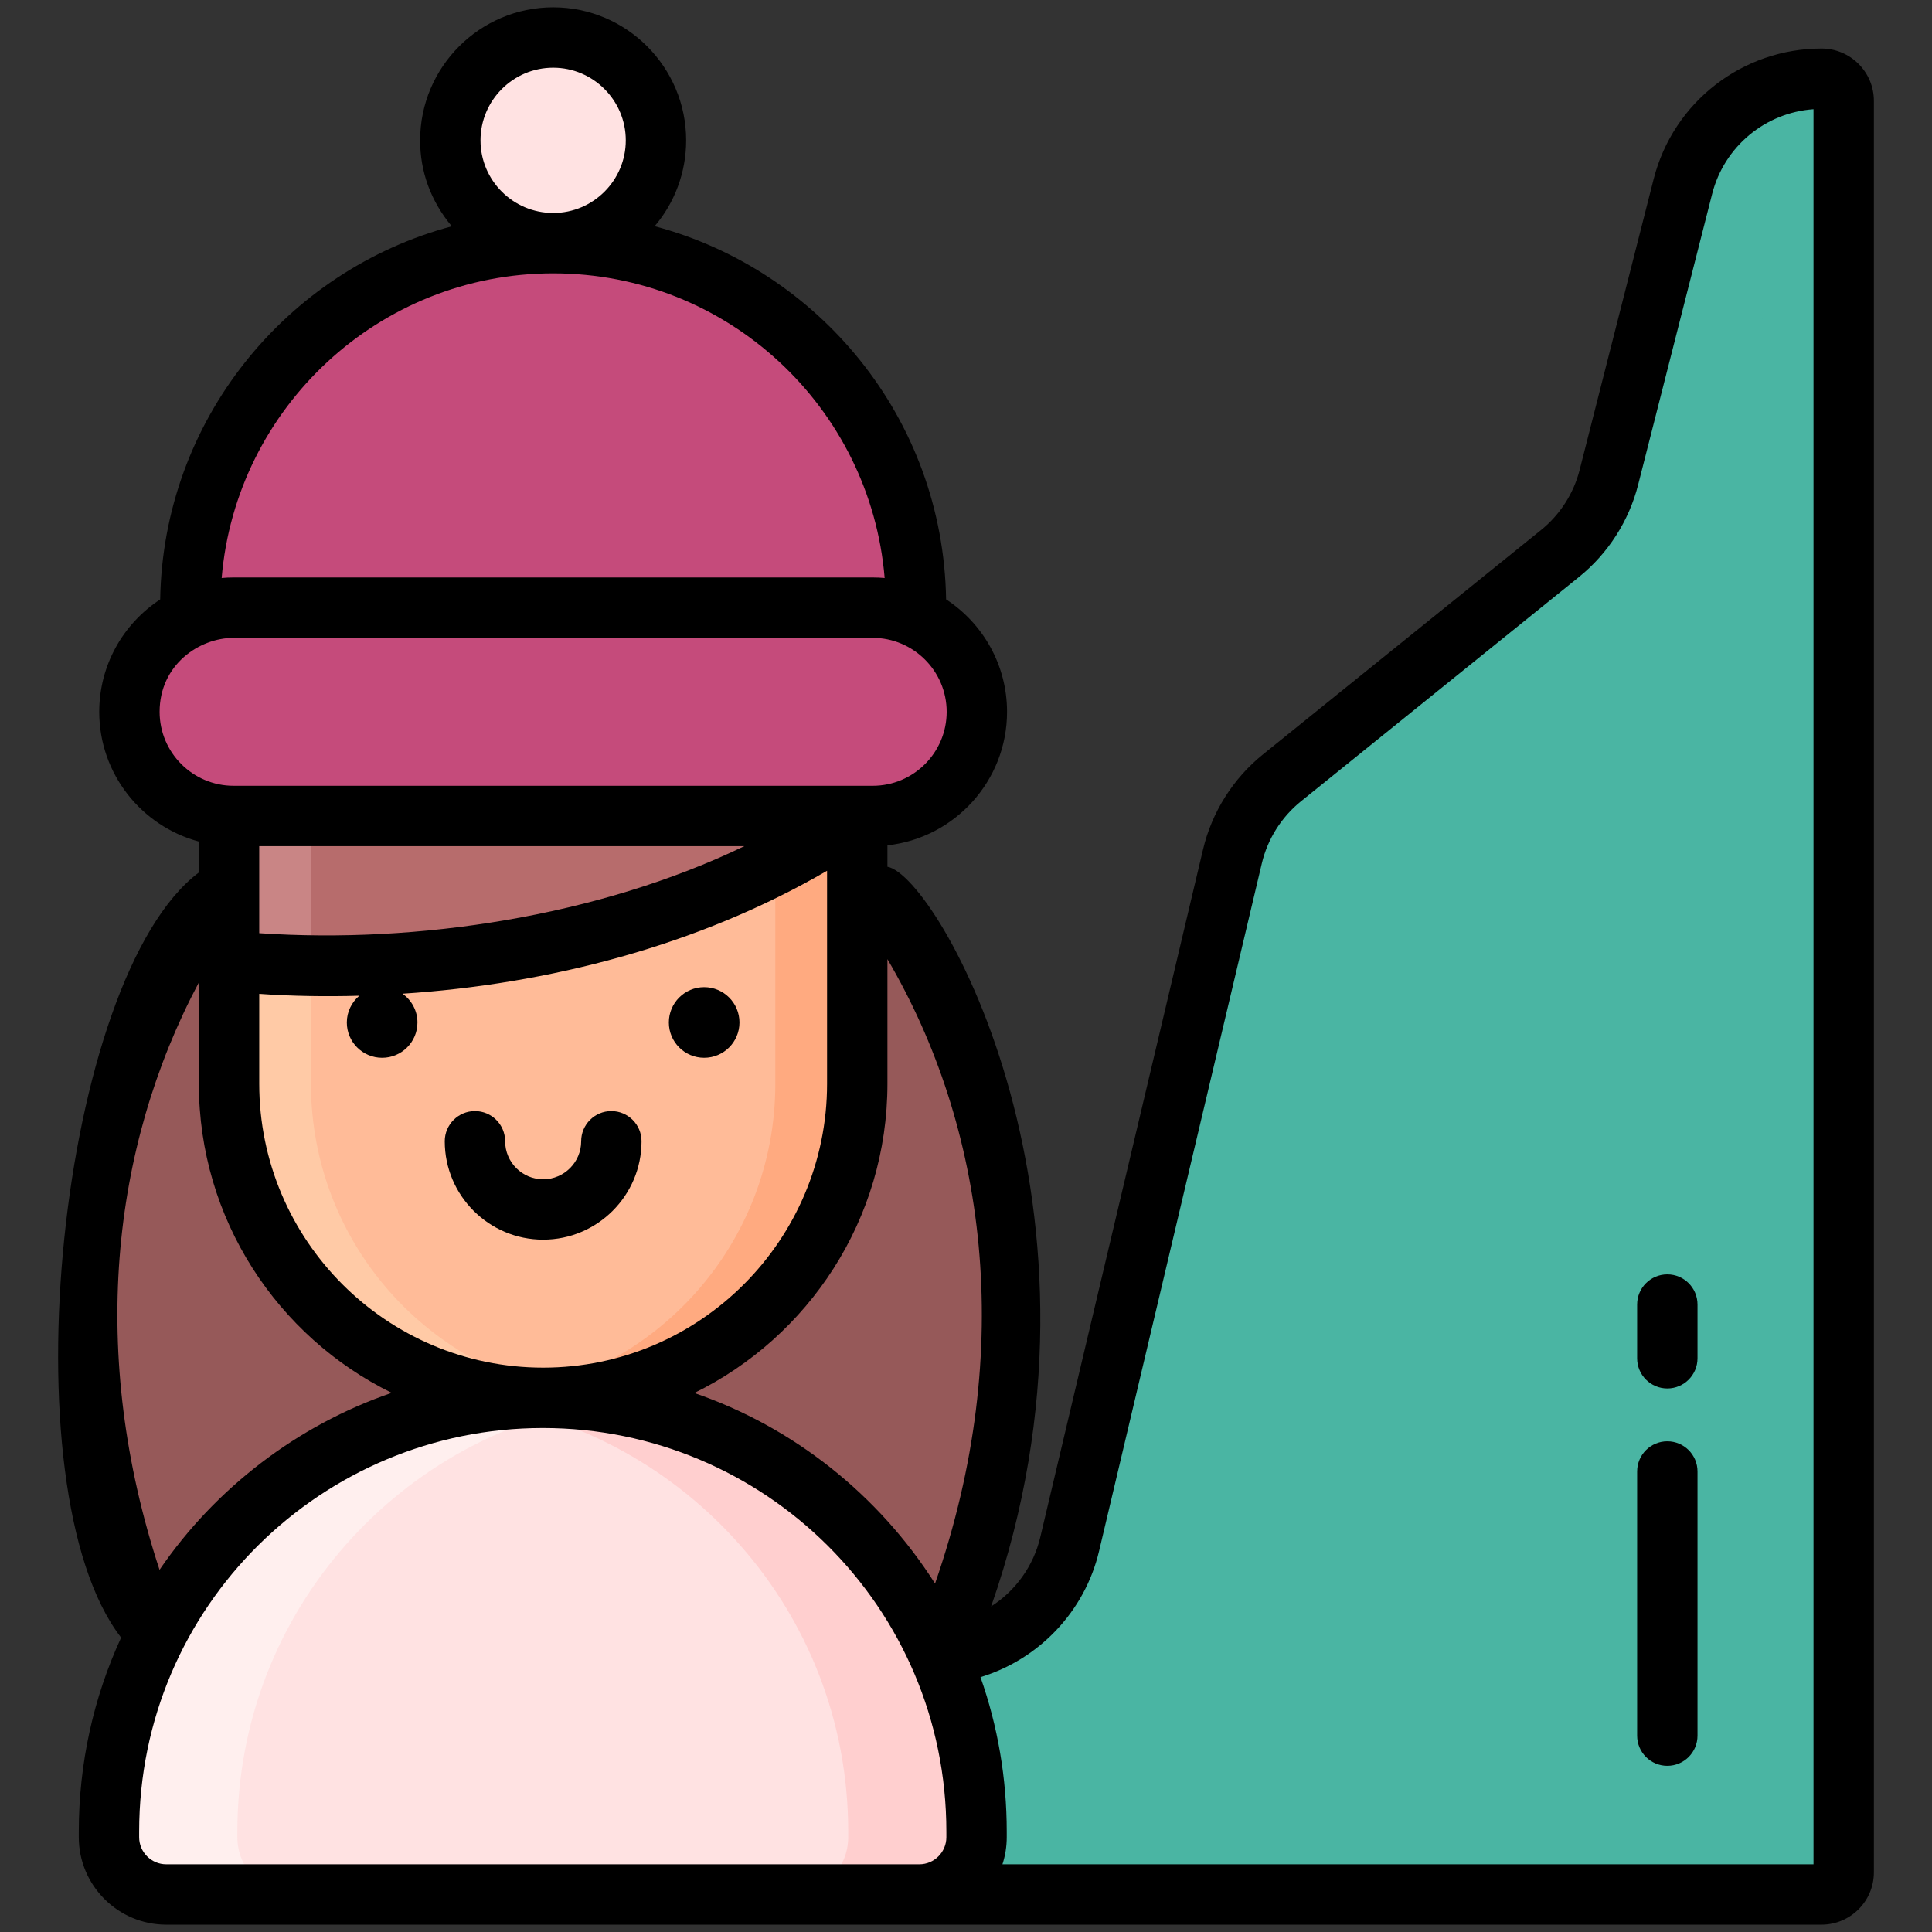 <?xml version="1.0"?>
<svg xmlns="http://www.w3.org/2000/svg" xmlns:xlink="http://www.w3.org/1999/xlink" xmlns:svgjs="http://svgjs.com/svgjs" version="1.1" width="512" height="512" x="0" y="0" viewBox="0 0 256 256" style="enable-background:new 0 0 512 512" xml:space="preserve" class=""><rect x="0" y="0" width="256" height="256" fill="#333333" stroke="none"/><g><g xmlns="http://www.w3.org/2000/svg"><path d="m121.386 101.261h-96.18v-20.951c0-26.559 21.531-48.09 48.09-48.09 26.559 0 48.09 21.531 48.09 48.09z" fill="#c54b7b" data-original="#ff4a73" class=""/><path d="m80.799 32.8c-23 3.61-40.59 23.5-40.59 47.51v20.95h-15v-20.95c0-26.56 21.53-48.09 48.09-48.09 2.55 0 5.06.2 7.5.58z" fill="#c54b7b" data-original="#f973a3" class=""/><path d="m121.389 80.31v20.95h-15v-20.95c0-13.28-5.38-25.3-14.09-34.01-7.03-7.03-16.22-11.89-26.5-13.5 2.44-.38 4.95-.58 7.5-.58 13.28 0 25.3 5.38 34 14.08 8.71 8.71 14.09 20.73 14.09 34.01z" fill="#c54b7b" data-original="#ea2a6a" class=""/><g><g><path d="m222.998 24.705-9.811 38.55c-1.01 3.968-3.277 7.502-6.464 10.073l-36.879 29.763c-3.271 2.64-5.572 6.293-6.54 10.383l-21.567 91.147c-1.816 7.676-8.198 13.424-16.021 14.432l-82.388 13.185c-9.452 1.217-16.53 9.265-16.53 18.795h214.565c1.621 0 2.935-1.314 2.935-2.935v-234.734c0-1.621-1.314-2.935-2.935-2.935-8.666 0-16.228 5.878-18.365 14.276z" fill="#4ab5a3" data-original="#44c7b6" class=""/><path d="m226.363 251.031h15c1.62 0 2.93-1.31 2.93-2.93v-234.74c0-1.62-1.31-2.93-2.93-2.93-4.33 0-8.39 1.47-11.63 3.99-.15.12-.3.23-.44.35v233.33c0 1.62-1.31 2.93-2.93 2.93z" fill="#4ab5a3" data-original="#3bb2a0" class=""/><path d="m26.793 251.031h15c0-9.53 7.08-17.57 16.53-18.79l82.39-13.19c7.83-1 14.21-6.75 16.02-14.43l21.57-91.15c.97-4.09 3.27-7.74 6.54-10.38l36.88-29.76c3.19-2.57 5.45-6.11 6.46-10.08l9.81-38.55c1.02-4 3.28-7.43 6.3-9.93v-1.41c0-1.62-1.31-2.93-2.93-2.93-4.33 0-8.39 1.47-11.63 3.99s-5.67 6.09-6.74 10.28l-9.81 38.55c-1.01 3.97-3.27 7.51-6.46 10.08l-36.88 29.76c-3.27 2.64-5.57 6.29-6.54 10.38l-21.57 91.15c-1.81 7.68-8.19 13.43-16.02 14.43l-82.39 13.19c-9.45 1.22-16.53 9.26-16.53 18.79z" fill="#4ab5a3" data-original="#4bdbc3" class=""/></g><g><g><path d="m116.857 118.766c-9.182 0-78.873 0-88.053 0 0 0-31.245 38.443-9.599 95.772h107.25c21.647-57.33-9.598-95.772-9.598-95.772z" fill="#965959" data-original="#965959" class=""/></g></g></g><path d="m129.402 242.707v.736c0 4.188-3.399 7.587-7.587 7.587h-99.785c-4.188 0-7.587-3.399-7.587-7.587v-.736c0-37.256 34.78-64.449 70.803-55.939 25.232 6.001 44.156 28.675 44.156 55.939z" fill="#ffe2e2" data-original="#ffe2e2"/><path d="m80.43 185.848c-26.925 3.85-48.978 27.37-48.978 56.861v.737c0 4.186 3.403 7.588 7.588 7.588h-17.014c-4.185 0-7.588-3.403-7.588-7.588v-.737c0-35.069 31.124-62.004 65.992-56.861z" fill="#ffefee" data-original="#ffefee"/><path d="m129.407 242.709v.737c0 4.186-3.403 7.588-7.588 7.588h-17.014c4.185 0 7.588-3.403 7.588-7.588v-.737c0-29.436-21.919-52.916-48.978-56.861 35.087-5.154 65.992 21.992 65.992 56.861z" fill="#ffcfcf" data-original="#ffcfcf" class=""/><path d="m117.616 80.678-88.531-.017c-6.738.912-11.936 6.672-11.936 13.66 0 7.622 6.179 13.801 13.801 13.801h84.694c7.622 0 13.801-6.179 13.801-13.801-.001-6.95-5.144-12.684-11.829-13.643z" fill="#c54b7b" data-original="#ff4a73" class=""/><path d="m32.046 104.078c-2.504-2.497-4.045-5.942-4.045-9.755 0-6.991 5.203-12.752 11.941-13.663h-10.856c-6.738.912-11.941 6.672-11.941 13.663 0 3.814 1.541 7.259 4.045 9.755 2.497 2.497 5.949 4.046 9.755 4.046h10.855c-3.805-.001-7.257-1.55-9.754-4.046z" fill="#c54b7b" data-original="#f973a3" class=""/><path d="m126.04 85.254c-2.128-2.424-5.08-4.096-8.424-4.574h-10.855c3.344.478 6.296 2.149 8.424 4.574 2.113 2.417 3.401 5.587 3.401 9.068 0 7.62-6.173 13.801-13.801 13.801h10.855c7.628 0 13.801-6.18 13.801-13.801 0-3.481-1.288-6.65-3.401-9.068z" fill="#c54b7b" data-original="#ea2a6a" class=""/><g><circle cx="73.296" cy="18.595" fill="#ffe2e2" r="13.625" data-original="#ffe2e2"/></g><path d="m71.97 185.22c-22.968 0-41.618-18.616-41.618-41.618v-35.48h83.236v35.48c0 22.985-18.633 41.618-41.618 41.618z" fill="#ffbb98" data-original="#ffbb98" class=""/><path d="m77.397 184.871c-25.458 3.221-47.048-16.552-47.048-41.272v-35.476h10.855v35.476c.001 21.146 15.77 38.609 36.193 41.272z" fill="#ffcaa6" data-original="#ffcaa6" class=""/><path d="m113.589 108.123v35.476c0 24.745-21.615 44.49-47.047 41.272 20.423-2.663 36.192-20.126 36.192-41.272v-35.476z" fill="#ffaa80" data-original="#ffaa80" class=""/><path d="m30.349 127.296s46.052 6.185 83.239-19.174h-83.236z" fill="#b76c6c" data-original="#b76c6c" class=""/><path d="m30.351 108.121v19.178s4.103.55 10.855.651v-19.829z" fill="#c98585" data-original="#c98585" class=""/><g fill="#5f266d"><path d="m241.359 6.43c-10.435 0-19.623 7.042-22.24 17.29l-9.81 38.55c-.79 3.11-2.6 5.93-5.1 7.95l-36.88 29.76c-3.94 3.18-6.75 7.64-7.92 12.57l-21.57 91.15c-.91 3.84-3.3 7.1-6.51 9.16 18.307-52.301-7.062-96.849-13.74-98.01v-2.84c8.9-.97 15.85-8.53 15.85-17.69 0-6.183-3.18-11.699-8.075-14.899-.401-24.131-17.007-43.712-38.62-49.446 2.615-3.069 4.174-7.076 4.174-11.375 0-9.72-7.9-17.63-17.62-17.63s-17.63 7.91-17.63 17.63c0 4.057 1.351 7.973 4.195 11.385-21.962 5.868-38.243 25.755-38.638 49.445-4.989 3.267-8.076 8.81-8.076 14.89 0 8.23 5.61 15.16 13.2 17.19v4.1c-18.496 13.869-25.615 81.597-10.3 101.38-3.66 7.94-5.61 16.68-5.61 25.72v.73c0 6.39 5.2 11.59 11.59 11.59h219.33c3.83 0 6.94-3.11 6.94-6.93v-234.74c0-3.82-3.11-6.93-6.94-6.93zm-117.46 203.4c-7.489-11.778-18.786-20.749-31.9-25.25 15.14-7.43 25.59-23 25.59-40.98v-16.51c12.977 22.085 17.148 51.538 6.31 82.74zm-89.55-97.71h64.28c-19.244 9.284-43.334 12.96-64.28 11.53 0-1.344 0-10.238 0-11.53zm0 19.57c4.229.31 9.039.374 13.262.249-1.005.858-1.655 2.119-1.655 3.544 0 2.584 2.095 4.679 4.679 4.679s4.679-2.095 4.679-4.679c0-1.577-.786-2.964-1.98-3.812 19.293-1.245 39.216-6.37 56.256-16.29v28.22c0 20.74-16.88 37.62-37.62 37.62s-37.62-16.88-37.62-37.62v-11.911zm38.95-122.72c5.3 0 9.62 4.32 9.62 9.63 0 5.3-4.32 9.62-9.62 9.62-5.31 0-9.63-4.32-9.63-9.62 0-5.31 4.32-9.63 9.63-9.63zm0 27.25c23.155 0 42.049 17.78 43.922 40.37-.517-.049-1.045-.07-1.582-.07h-84.69c-.536 0-1.062.02-1.578.07 1.896-22.576 20.866-40.37 43.928-40.37zm-52.15 58.1c0-6.239 5.256-9.8 9.8-9.8h84.69c5.367 0 9.8 4.373 9.8 9.8 0 5.41-4.39 9.8-9.8 9.8-6.983 0-63.841 0-84.69 0-5.4 0-9.8-4.39-9.8-9.8zm5.2 35.86v13.42c0 17.96 10.43 33.53 25.55 40.96-12.462 4.277-23.351 12.606-30.76 23.45-9.373-28.472-6.484-55.812 5.21-77.83zm-4.32 116.85c-1.98 0-3.59-1.61-3.59-3.59v-.73c0-29.895 24.267-53.49 53.49-53.49 29.363 0 53.47 23.73 53.47 53.49v.73c0 1.98-1.61 3.59-3.58 3.59-8.646 0-91.164 0-99.79 0zm218.27 0h-107.47c.37-1.13.57-2.33.57-3.59v-.73c0-7.08-1.19-13.99-3.48-20.48 7.72-2.34 13.82-8.69 15.71-16.69l21.57-91.14c.76-3.21 2.59-6.12 5.16-8.2l36.88-29.76c3.83-3.09 6.61-7.42 7.82-12.2l9.81-38.55c1.6-6.28 7.04-10.77 13.43-11.22z" fill="#000000" data-original="#5f266d" class=""/><path d="m220.929 190.98c-2.21 0-4 1.79-4 4v35c0 2.21 1.79 4 4 4s4-1.79 4-4v-35c0-2.21-1.79-4-4-4z" fill="#000000" data-original="#5f266d" class=""/><path d="m220.929 168.86c-2.21 0-4 1.79-4 4v7.12c0 2.21 1.79 4 4 4s4-1.79 4-4v-7.12c0-2.21-1.79-4-4-4z" fill="#000000" data-original="#5f266d" class=""/><path d="m71.97 164.261c7.188 0 13.037-5.849 13.037-13.038 0-2.209-1.791-4-4-4s-4 1.791-4 4c0 2.778-2.26 5.038-5.037 5.038-2.778 0-5.038-2.26-5.038-5.038 0-2.209-1.791-4-4-4s-4 1.791-4 4c0 7.189 5.849 13.038 13.038 13.038z" fill="#000000" data-original="#5f266d" class=""/><circle cx="93.305" cy="135.482" r="4.679" fill="#000000" data-original="#5f266d" class=""/></g></g></g></svg>
